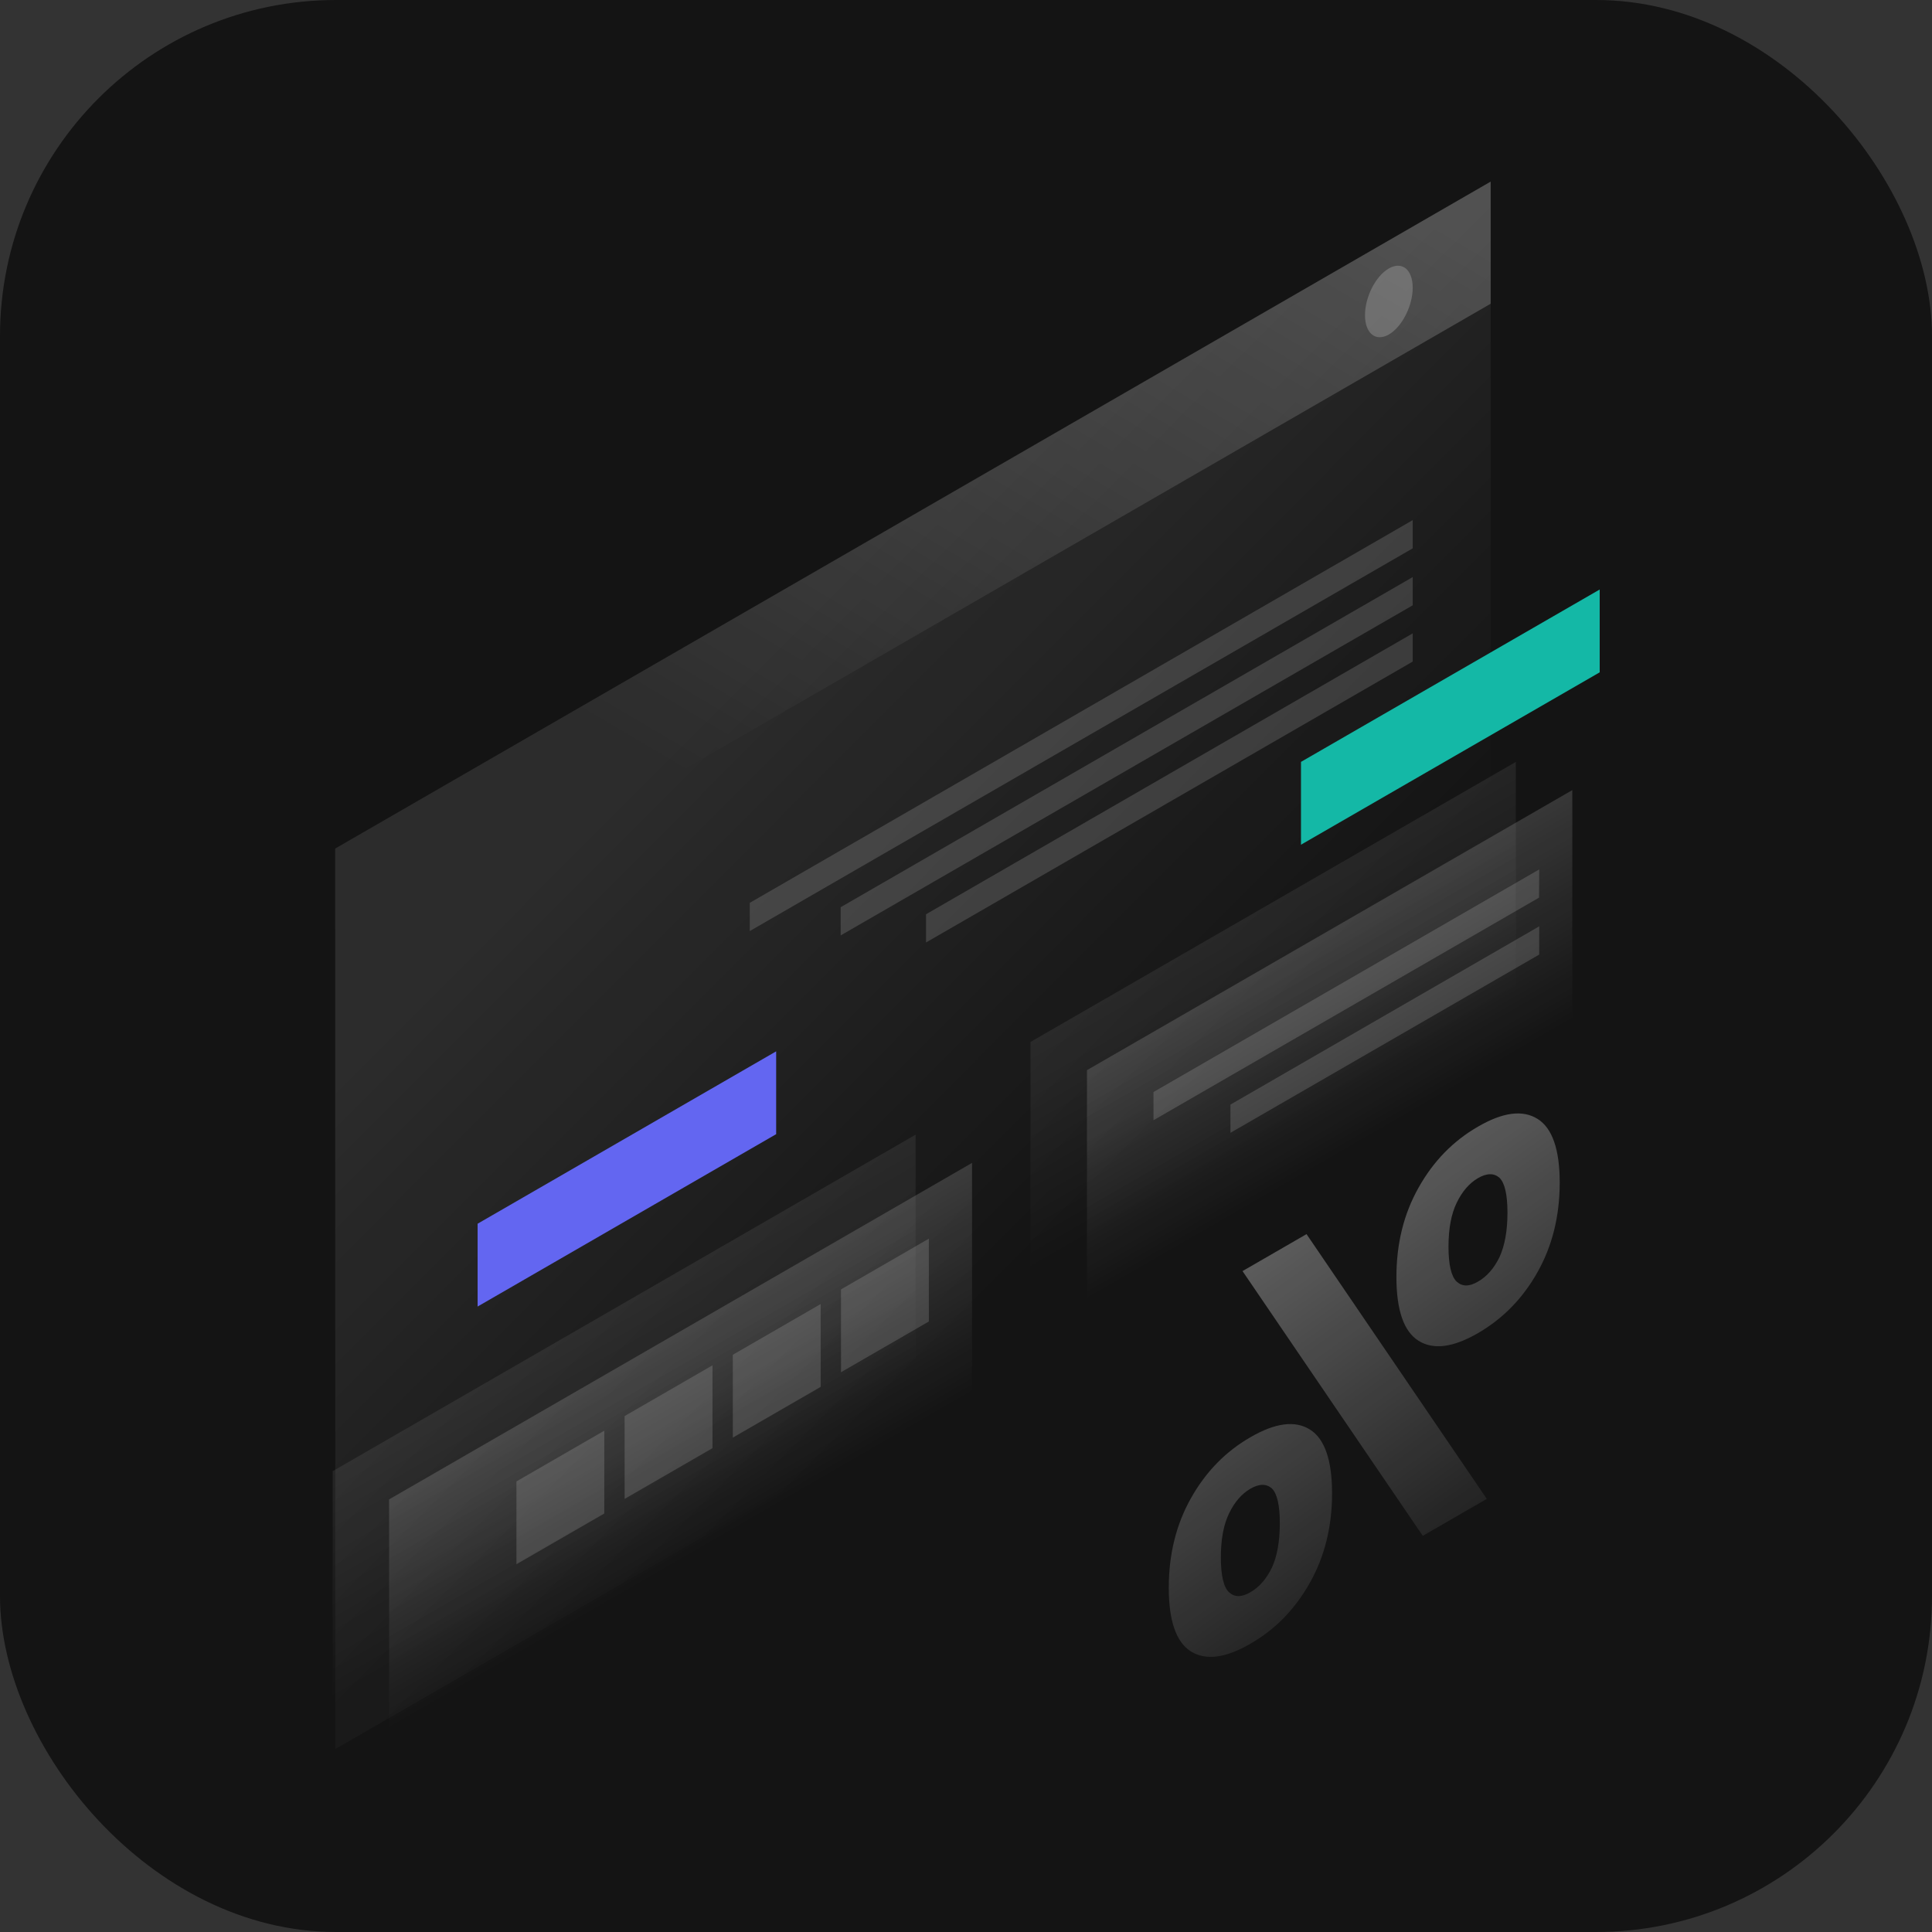 <svg width="1150" height="1150" viewBox="0 0 1150 1150" fill="none" xmlns="http://www.w3.org/2000/svg">
<rect x="0" y="0" width="1150" height="1150" fill="#333333" stroke="none"/>
<rect width="1150" height="1150" rx="200" fill="#141414"/>
<path opacity="0.1" d="M887.3 108.1L199.5 505.1L199.6 1041.1L887.4 644.1L887.3 108.1Z" fill="url(#paint0_linear_287_921)"/>
<path opacity="0.2" d="M887.3 108.1L200.4 504.6V577.3L887.3 180.8V108.1Z" fill="url(#paint1_linear_287_921)"/>
<path d="M952.2 350.9L774.4 453.5V502.8L952.2 400.2V350.9Z" fill="#14B8A6"/>
<path d="M462 625.8L284.3 728.4V777.7L462 675.1V625.8Z" fill="#6366F1"/>
<path opacity="0.15" d="M578.6 692.2L231.6 892.5V1041.4L578.6 841.1V692.2Z" fill="url(#paint2_linear_287_921)"/>
<path opacity="0.07" d="M545 675.4L198 875.7V1024.6L545 824.3V675.4Z" fill="url(#paint3_linear_287_921)"/>
<path opacity="0.15" d="M552.9 737.3L500.6 767.5V816.8L552.9 786.6V737.3Z" fill="white"/>
<path opacity="0.15" d="M488.5 776.2L436.2 806.4V855.7L488.5 825.5V776.2Z" fill="white"/>
<path opacity="0.15" d="M424.1 812.7L371.8 842.9V892.2L424.1 862V812.7Z" fill="white"/>
<path opacity="0.15" d="M359.7 851.6L307.4 881.8V931.1L359.7 900.9V851.6Z" fill="white"/>
<path opacity="0.15" d="M840.9 309.6L446.3 537.4V554.2L840.9 326.4V309.6Z" fill="white"/>
<path opacity="0.15" d="M840.9 343.5L500.4 540V556.8L840.9 360.3V343.5Z" fill="white"/>
<path opacity="0.15" d="M840.9 377L551.2 544.2V561L840.9 393.8V377Z" fill="white"/>
<path opacity="0.15" d="M935.9 470.3L647 637V785.9L935.9 619.2V470.3Z" fill="url(#paint4_linear_287_921)"/>
<path opacity="0.07" d="M902.3 453.5L613.4 620.2V769.1L902.3 602.4V453.5Z" fill="url(#paint5_linear_287_921)"/>
<path opacity="0.15" d="M916.2 517.5L686.6 650V666.8L916.1 534.3L916.2 517.5Z" fill="white"/>
<path opacity="0.15" d="M916.2 551.4L732.4 657.5V674.3L916.2 568.2V551.4Z" fill="white"/>
<path opacity="0.2" d="M812.5 187.6C812.5 198.5 818.9 203.6 826.7 199.1C834.5 194.6 840.9 182.1 840.9 171.3C840.9 160.4 834.5 155.3 826.7 159.8C818.8 164.3 812.5 176.8 812.5 187.6Z" fill="white"/>
<path opacity="0.3" d="M831.2 760.1C831.2 779.9 835.6 792.6 844.4 798.1C853.2 803.6 865 802.1 879.8 793.5C894.6 784.9 906.4 772.9 915.2 757.2C924 741.6 928.4 723.8 928.4 704C928.4 684.2 924 671.5 915.2 666C906.4 660.5 894.6 662 879.8 670.6C865 679.1 853.2 691.2 844.4 706.9C835.6 722.5 831.2 740.2 831.2 760.1ZM862.2 742.2C862.2 731.4 863.8 722.7 867.1 715.9C870.4 709.1 874.6 704.3 879.7 701.3C885 698.2 889.3 698.2 892.6 701.1C895.7 704.2 897.3 711.1 897.3 721.8C897.3 732.6 895.7 741.4 892.6 748.2C889.3 755 885 759.9 879.7 762.9C874.6 765.9 870.4 765.9 867.1 762.9C863.9 759.9 862.2 752.9 862.2 742.2ZM777.7 734.6L739.6 756.6L846.9 914.2L885 892.2L777.7 734.6ZM695.7 945C695.7 964.8 700.1 977.5 708.9 983C717.7 988.5 729.5 987 744.3 978.4C759.1 969.9 770.9 957.8 779.7 942.1C788.5 926.5 792.9 908.7 792.9 888.9C792.9 869.1 788.5 856.4 779.7 850.9C770.9 845.4 759.1 846.9 744.3 855.5C729.5 864 717.7 876.1 708.9 891.8C700.1 907.4 695.7 925.2 695.7 945ZM726.7 927.1C726.7 916.3 728.3 907.6 731.6 900.8C734.9 894 739.1 889.2 744.2 886.2C749.5 883.1 753.8 883.1 757.1 886C760.2 889.1 761.8 896 761.8 906.7C761.8 917.5 760.2 926.3 757.1 933.1C753.8 939.9 749.5 944.8 744.2 947.8C739.1 950.8 734.9 950.8 731.6 947.8C728.4 944.9 726.7 937.9 726.7 927.1Z" fill="url(#paint6_linear_287_921)"/>
<defs>
<linearGradient id="paint0_linear_287_921" x1="409.4" y1="440.899" x2="665.907" y2="696.9" gradientUnits="userSpaceOnUse">
<stop stop-color="white"/>
<stop offset="1" stop-color="white" stop-opacity="0"/>
</linearGradient>
<linearGradient id="paint1_linear_287_921" x1="716.859" y1="49.624" x2="456.038" y2="491.433" gradientUnits="userSpaceOnUse">
<stop stop-color="white"/>
<stop offset="1" stop-color="white" stop-opacity="0"/>
</linearGradient>
<linearGradient id="paint2_linear_287_921" x1="372.866" y1="810.983" x2="432.251" y2="913.869" gradientUnits="userSpaceOnUse">
<stop stop-color="white"/>
<stop offset="1" stop-color="white" stop-opacity="0"/>
</linearGradient>
<linearGradient id="paint3_linear_287_921" x1="339.237" y1="794.171" x2="398.623" y2="897.056" gradientUnits="userSpaceOnUse">
<stop stop-color="white"/>
<stop offset="1" stop-color="white" stop-opacity="0"/>
</linearGradient>
<linearGradient id="paint4_linear_287_921" x1="759.23" y1="572.263" x2="818.616" y2="675.148" gradientUnits="userSpaceOnUse">
<stop stop-color="white"/>
<stop offset="1" stop-color="white" stop-opacity="0"/>
</linearGradient>
<linearGradient id="paint5_linear_287_921" x1="725.602" y1="555.449" x2="784.988" y2="658.334" gradientUnits="userSpaceOnUse">
<stop stop-color="white"/>
<stop offset="1" stop-color="white" stop-opacity="0"/>
</linearGradient>
<linearGradient id="paint6_linear_287_921" x1="757.738" y1="748.406" x2="900.222" y2="948.157" gradientUnits="userSpaceOnUse">
<stop stop-color="white"/>
<stop offset="1" stop-color="white" stop-opacity="0"/>
</linearGradient>
</defs>
</svg>
